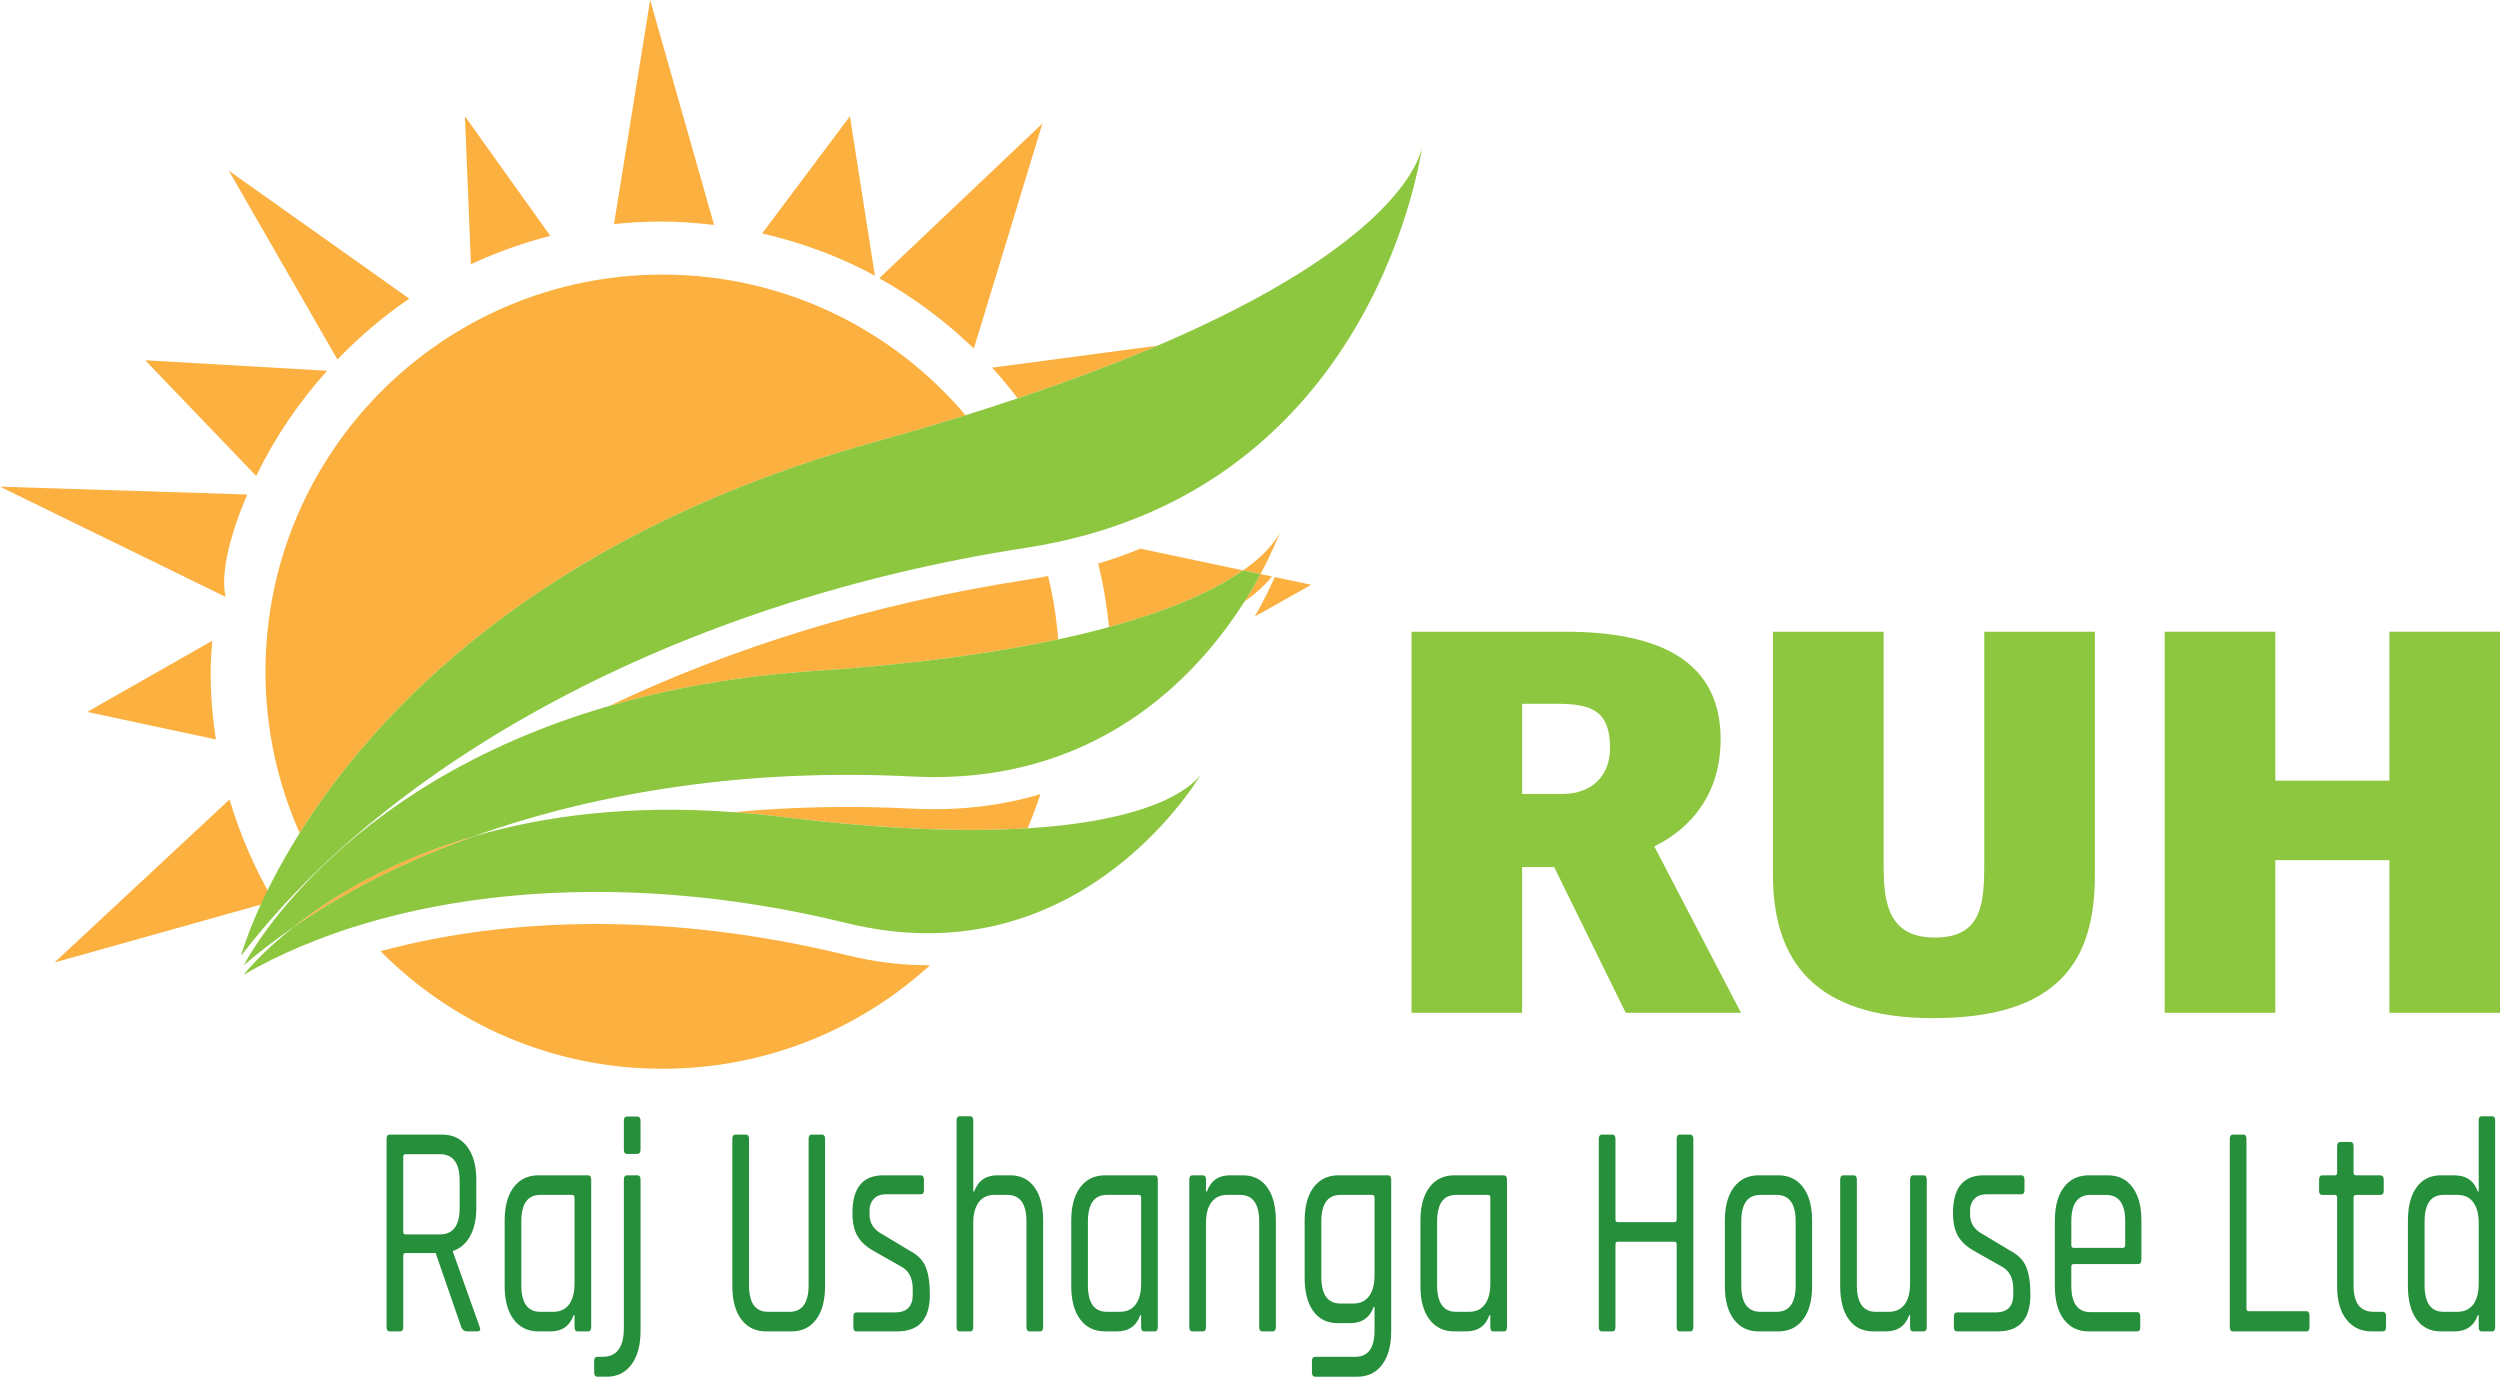 <?xml version="1.0" encoding="utf-8"?>
<!-- Generator: Adobe Illustrator 21.1.0, SVG Export Plug-In . SVG Version: 6.00 Build 0)  -->
<svg version="1.1" id="Layer_1" xmlns="http://www.w3.org/2000/svg" xmlns:xlink="http://www.w3.org/1999/xlink" x="0px" y="0px"
	 viewBox="0 0 203.979 112.327" enable-background="new 0 0 203.979 112.327" xml:space="preserve">
<g>
	<path fill="#8DC63F" d="M142.051,82.637h-9.404l-5.842-11.894h-2.613v11.894h-9.023V51.542h12.491c7.6,0,12.728,2.293,12.728,8.78
		c0,4.281-2.233,7.178-5.412,8.735L142.051,82.637z M127.517,64.776c2.136,0,3.847-1.256,3.847-3.763
		c0-2.942-1.424-3.589-4.273-3.589h-2.899v7.352H127.517z"/>
	<path fill="#8DC63F" d="M153.685,70.397c0,2.942,0.189,6.098,4.179,6.098c3.894,0,4.037-2.81,4.037-6.182V51.542h9.023v19.894
		c0,6.962-2.944,11.635-13.203,11.635c-9.689,0-13.062-4.716-13.062-11.677V51.542h9.025V70.397z"/>
	<polygon fill="#8DC63F" points="203.978,51.542 203.978,82.637 194.955,82.637 194.955,70.182 185.645,70.182 185.645,82.637 
		176.622,82.637 176.622,51.542 185.645,51.542 185.645,63.695 194.955,63.695 194.955,51.542 	"/>
	<path fill="#FBB040" d="M4.446,78.532l17.89-5.021c-1.538-2.588-2.74-5.374-3.607-8.281L4.446,78.532z"/>
	<path fill="#FBB040" d="M0.001,39.71l18.404,8.987c-0.45-1.965,0.442-5.269,1.766-8.35L0.001,39.71z"/>
	<path fill="#FBB040" d="M17.315,52.281L7.113,58.087l10.502,2.246c-0.279-1.806-0.429-3.646-0.429-5.507
		C17.187,53.966,17.258,53.126,17.315,52.281"/>
	<path fill="#FBB040" d="M11.845,29.395l9.057,9.44c1.523-3.138,3.475-6.022,5.789-8.583L11.845,29.395z"/>
	<path fill="#FBB040" d="M37.934,9.484l0.492,12.075c2.064-0.965,4.23-1.741,6.478-2.311L37.934,9.484z"/>
	<path fill="#FBB040" d="M33.396,24.368l-14.725-10.44l8.86,15.4C29.314,27.487,31.267,25.809,33.396,24.368"/>
	<path fill="#FBB040" d="M58.263,18.354L53.049,0L50.098,18.28c1.262-0.13,2.542-0.204,3.838-0.204
		C55.403,18.076,56.84,18.188,58.263,18.354"/>
	<path fill="#FBB040" d="M85.053,10.076L71.739,22.701c2.822,1.574,5.411,3.51,7.718,5.739L85.053,10.076z"/>
	<path fill="#FBB040" d="M69.346,9.484l-7.161,9.561c3.247,0.751,6.342,1.901,9.2,3.447L69.346,9.484z"/>
	<path fill="#268F3B" d="M32.641,108.631h-0.838c-0.174,0-0.262-0.116-0.262-0.35V92.924c0-0.233,0.087-0.35,0.262-0.35h4.285
		c0.857,0,1.534,0.329,2.031,0.986c0.497,0.659,0.745,1.561,0.745,2.709v2.273c0,0.933-0.168,1.702-0.503,2.31
		c-0.335,0.608-0.801,1.011-1.397,1.212v0.099l2.162,6.067c0.112,0.267,0.049,0.4-0.187,0.4h-0.838c-0.212,0-0.367-0.116-0.466-0.35
		l-2.087-6.042h-2.459c-0.124,0-0.186,0.074-0.186,0.224v5.817C32.902,108.515,32.815,108.631,32.641,108.631 M33.088,100.715h2.814
		c1.068,0,1.602-0.716,1.602-2.148v-2.221c0-1.449-0.535-2.172-1.602-2.172h-2.814c-0.124,0-0.186,0.074-0.186,0.224v6.093
		C32.902,100.641,32.964,100.715,33.088,100.715"/>
	<path fill="#268F3B" d="M44.902,108.631h-0.97c-0.857,0-1.53-0.325-2.021-0.974c-0.491-0.649-0.736-1.557-0.736-2.722v-5.343
		c0-1.165,0.245-2.072,0.736-2.721c0.491-0.651,1.164-0.974,2.021-0.974h4.044c0.173,0,0.261,0.116,0.261,0.349v12.036
		c0,0.234-0.087,0.35-0.261,0.35h-0.839c-0.173,0-0.261-0.116-0.261-0.35v-0.974h-0.074
		C46.492,108.19,45.858,108.631,44.902,108.631 M46.876,104.736v-7.018c0-0.149-0.063-0.224-0.186-0.224h-2.608
		c-1.032,0-1.547,0.724-1.547,2.172v5.194c0,1.448,0.515,2.172,1.547,2.172h1.061c0.559,0,0.988-0.2,1.287-0.599
		C46.728,106.034,46.876,105.467,46.876,104.736"/>
	<path fill="#268F3B" d="M49.504,112.327H48.74c-0.173,0-0.261-0.117-0.261-0.35v-0.923c0-0.234,0.087-0.351,0.261-0.351h0.429
		c1.156,0,1.733-0.783,1.733-2.347V96.245c0-0.233,0.087-0.349,0.262-0.349h0.838c0.174,0,0.261,0.116,0.261,0.349v12.361
		c0,1.148-0.246,2.055-0.736,2.721C51.034,111.993,50.361,112.327,49.504,112.327 M50.901,93.799v-2.348
		c0-0.233,0.081-0.349,0.242-0.349h0.857c0.174,0,0.261,0.116,0.261,0.349v2.348c0,0.234-0.086,0.35-0.261,0.35h-0.857
		C50.982,94.148,50.901,94.032,50.901,93.799"/>
	<path fill="#268F3B" d="M66.218,92.574h0.839c0.173,0,0.261,0.11,0.261,0.325v12.036c0,1.165-0.242,2.072-0.727,2.722
		c-0.484,0.649-1.155,0.974-2.012,0.974H62.51c-0.857,0-1.531-0.325-2.022-0.974c-0.491-0.65-0.736-1.557-0.736-2.722V92.924
		c0-0.233,0.086-0.35,0.261-0.35h0.839c0.173,0,0.261,0.117,0.261,0.35v11.937c0,1.448,0.516,2.172,1.547,2.172h1.751
		c1.043,0,1.565-0.724,1.565-2.172V92.924C65.976,92.691,66.057,92.574,66.218,92.574"/>
	<path fill="#268F3B" d="M73.206,108.631h-3.318c-0.173,0-0.261-0.116-0.261-0.35v-0.873c0-0.217,0.087-0.325,0.261-0.325h3.131
		c0.969,0,1.452-0.483,1.452-1.448v-0.474c0-0.883-0.316-1.49-0.95-1.824l-2.199-1.247c-0.634-0.35-1.087-0.762-1.36-1.237
		c-0.274-0.475-0.41-1.103-0.41-1.885c0-2.048,0.839-3.072,2.516-3.072h3.056c0.173,0,0.261,0.117,0.261,0.35v0.874
		c0,0.217-0.087,0.324-0.261,0.324h-2.814c-0.448,0-0.786,0.125-1.015,0.375c-0.231,0.249-0.346,0.541-0.346,0.873v0.425
		c0,0.699,0.354,1.232,1.062,1.598l2.199,1.323c0.646,0.333,1.084,0.774,1.314,1.324c0.229,0.55,0.345,1.307,0.345,2.272
		C75.87,107.632,74.981,108.631,73.206,108.631"/>
	<path fill="#268F3B" d="M79.15,108.631h-0.839c-0.174,0-0.261-0.116-0.261-0.35V91.425c0-0.232,0.086-0.349,0.261-0.349h0.839
		c0.173,0,0.261,0.117,0.261,0.349v5.794h0.074c0.311-0.883,0.944-1.324,1.901-1.324h1.043c0.844,0,1.504,0.324,1.975,0.974
		c0.472,0.65,0.708,1.557,0.708,2.722v8.689c0,0.234-0.086,0.35-0.261,0.35h-0.838c-0.174,0-0.262-0.116-0.262-0.35v-8.615
		c0-1.448-0.522-2.172-1.565-2.172h-1.043c-0.559,0-0.988,0.2-1.286,0.6c-0.299,0.4-0.448,0.965-0.448,1.698v8.49
		C79.41,108.515,79.323,108.631,79.15,108.631"/>
	<path fill="#268F3B" d="M91.131,108.631h-0.969c-0.857,0-1.531-0.325-2.021-0.974c-0.491-0.649-0.737-1.557-0.737-2.722v-5.343
		c0-1.165,0.246-2.072,0.737-2.721c0.49-0.651,1.164-0.974,2.021-0.974h4.044c0.173,0,0.261,0.116,0.261,0.349v12.036
		c0,0.234-0.087,0.35-0.261,0.35h-0.839c-0.173,0-0.261-0.116-0.261-0.35v-0.974h-0.074
		C92.722,108.19,92.088,108.631,91.131,108.631 M93.106,104.736v-7.018c0-0.149-0.063-0.224-0.186-0.224h-2.609
		c-1.031,0-1.546,0.724-1.546,2.172v5.194c0,1.448,0.515,2.172,1.546,2.172h1.062c0.559,0,0.988-0.2,1.286-0.599
		C92.957,106.034,93.106,105.467,93.106,104.736"/>
	<path fill="#268F3B" d="M98.137,108.631h-0.839c-0.173,0-0.261-0.116-0.261-0.35V96.245c0-0.233,0.087-0.35,0.261-0.35h0.839
		c0.174,0,0.262,0.117,0.262,0.35v0.974h0.073c0.311-0.883,0.944-1.324,1.901-1.324h1.043c0.845,0,1.504,0.324,1.976,0.974
		c0.472,0.65,0.708,1.557,0.708,2.722v8.689c0,0.234-0.087,0.35-0.262,0.35h-0.838c-0.174,0-0.261-0.116-0.261-0.35v-8.615
		c0-1.448-0.522-2.172-1.566-2.172h-1.043c-0.558,0-0.988,0.2-1.286,0.6c-0.298,0.4-0.447,0.965-0.447,1.698v8.49
		C98.399,108.515,98.311,108.631,98.137,108.631"/>
	<path fill="#268F3B" d="M110.175,107.957h-1.044c-0.844,0-1.504-0.325-1.976-0.974c-0.472-0.649-0.707-1.557-0.707-2.722v-4.669
		c0-1.165,0.245-2.072,0.736-2.722c0.49-0.65,1.164-0.974,2.021-0.974h4.044c0.173,0,0.261,0.117,0.261,0.349v12.387
		c0,1.148-0.246,2.052-0.736,2.709c-0.491,0.657-1.164,0.986-2.021,0.986h-3.429c-0.186,0-0.28-0.116-0.28-0.35v-0.923
		c0-0.234,0.094-0.35,0.28-0.35h3.261c1.043,0,1.565-0.717,1.565-2.147v-1.924h-0.074
		C111.752,107.516,111.118,107.957,110.175,107.957 M112.15,104.061v-6.343c0-0.149-0.063-0.224-0.186-0.224h-2.59
		c-1.044,0-1.565,0.724-1.565,2.172v4.52c0,1.447,0.521,2.172,1.565,2.172h1.043c0.559,0,0.988-0.2,1.286-0.599
		C112.001,105.36,112.15,104.794,112.15,104.061"/>
	<path fill="#268F3B" d="M119.621,108.631h-0.969c-0.857,0-1.531-0.325-2.021-0.974c-0.491-0.649-0.736-1.557-0.736-2.722v-5.343
		c0-1.165,0.245-2.072,0.736-2.721c0.49-0.651,1.164-0.974,2.021-0.974h4.044c0.173,0,0.261,0.116,0.261,0.349v12.036
		c0,0.234-0.087,0.35-0.261,0.35h-0.839c-0.173,0-0.261-0.116-0.261-0.35v-0.974h-0.074
		C121.212,108.19,120.578,108.631,119.621,108.631 M121.597,104.736v-7.018c0-0.149-0.063-0.224-0.186-0.224h-2.609
		c-1.031,0-1.546,0.724-1.546,2.172v5.194c0,1.448,0.515,2.172,1.546,2.172h1.062c0.559,0,0.988-0.2,1.286-0.599
		C121.448,106.034,121.597,105.467,121.597,104.736"/>
	<path fill="#268F3B" d="M131.547,108.631h-0.838c-0.174,0-0.262-0.116-0.262-0.35V92.925c0-0.233,0.087-0.351,0.262-0.351h0.838
		c0.174,0,0.261,0.118,0.261,0.351v6.567c0,0.15,0.063,0.224,0.186,0.224h4.622c0.123,0,0.186-0.074,0.186-0.224v-6.567
		c0-0.233,0.086-0.351,0.26-0.351h0.839c0.173,0,0.261,0.118,0.261,0.351v15.356c0,0.234-0.087,0.35-0.261,0.35h-0.839
		c-0.174,0-0.26-0.116-0.26-0.35v-6.743c0-0.15-0.063-0.224-0.186-0.224h-4.622c-0.123,0-0.186,0.074-0.186,0.224v6.743
		C131.807,108.515,131.721,108.631,131.547,108.631"/>
	<path fill="#268F3B" d="M145.094,108.631h-1.602c-0.857,0-1.531-0.325-2.022-0.974c-0.49-0.649-0.736-1.557-0.736-2.722v-5.343
		c0-1.165,0.246-2.072,0.736-2.722c0.491-0.65,1.165-0.974,2.022-0.974h1.602c0.857,0,1.531,0.324,2.022,0.974
		c0.49,0.65,0.736,1.557,0.736,2.722v5.343c0,1.165-0.246,2.073-0.736,2.722C146.625,108.306,145.951,108.631,145.094,108.631
		 M143.64,107.033h1.305c1.043,0,1.565-0.716,1.565-2.148v-5.243c0-1.432-0.522-2.148-1.565-2.148h-1.305
		c-1.043,0-1.565,0.716-1.565,2.148v5.243C142.075,106.317,142.597,107.033,143.64,107.033"/>
	<path fill="#268F3B" d="M153.87,108.631h-1.043c-0.845,0-1.505-0.325-1.976-0.974c-0.472-0.649-0.708-1.557-0.708-2.722v-8.689
		c0-0.233,0.087-0.35,0.261-0.35h0.839c0.173,0,0.261,0.117,0.261,0.35v8.615c0,1.448,0.516,2.172,1.547,2.172h1.062
		c0.558,0,0.988-0.2,1.286-0.599c0.298-0.4,0.447-0.967,0.447-1.698v-8.491c0-0.233,0.087-0.35,0.262-0.35h0.839
		c0.173,0,0.261,0.117,0.261,0.35v12.036c0,0.234-0.087,0.35-0.261,0.35h-0.839c-0.174,0-0.262-0.116-0.262-0.35v-0.974h-0.073
		C155.46,108.19,154.826,108.631,153.87,108.631"/>
	<path fill="#268F3B" d="M163,108.631h-3.318c-0.173,0-0.261-0.116-0.261-0.35v-0.873c0-0.217,0.087-0.325,0.261-0.325h3.131
		c0.969,0,1.454-0.483,1.454-1.448v-0.474c0-0.883-0.317-1.49-0.951-1.824l-2.199-1.247c-0.634-0.35-1.087-0.762-1.36-1.237
		c-0.273-0.475-0.41-1.103-0.41-1.885c0-2.048,0.839-3.072,2.516-3.072h3.056c0.173,0,0.261,0.117,0.261,0.35v0.874
		c0,0.217-0.087,0.324-0.261,0.324h-2.814c-0.448,0-0.786,0.125-1.015,0.375c-0.231,0.249-0.346,0.541-0.346,0.873v0.425
		c0,0.699,0.354,1.232,1.062,1.598l2.199,1.323c0.646,0.333,1.084,0.774,1.314,1.324c0.23,0.55,0.345,1.307,0.345,2.272
		C165.665,107.632,164.776,108.631,163,108.631"/>
	<path fill="#268F3B" d="M174.367,108.631h-3.95c-0.857,0-1.531-0.325-2.022-0.974c-0.49-0.649-0.736-1.557-0.736-2.721v-5.344
		c0-1.165,0.246-2.072,0.736-2.721c0.491-0.651,1.165-0.974,2.022-0.974h1.565c0.857,0,1.528,0.323,2.012,0.974
		c0.485,0.649,0.727,1.556,0.727,2.721v3.172c0,0.249-0.087,0.373-0.262,0.373h-5.273c-0.124,0-0.186,0.075-0.186,0.225v1.524
		c0,1.448,0.521,2.172,1.565,2.172h3.801c0.173,0,0.26,0.116,0.26,0.35v0.897C174.628,108.523,174.54,108.631,174.367,108.631
		 M169.187,101.814h4.025c0.124,0,0.186-0.083,0.186-0.249v-1.924c0-1.432-0.521-2.147-1.565-2.147h-1.266
		c-1.044,0-1.565,0.715-1.565,2.147v1.924C169.001,101.731,169.062,101.814,169.187,101.814"/>
	<path fill="#268F3B" d="M188.174,108.631h-5.981c-0.174,0-0.262-0.116-0.262-0.35V92.925c0-0.233,0.087-0.351,0.262-0.351h0.839
		c0.173,0,0.261,0.118,0.261,0.351v13.834c0,0.15,0.062,0.224,0.186,0.224h4.696c0.174,0,0.262,0.124,0.262,0.375v0.923
		C188.436,108.515,188.349,108.631,188.174,108.631"/>
	<path fill="#268F3B" d="M190.504,97.494h-1.025c-0.174,0-0.26-0.108-0.26-0.325v-0.924c0-0.233,0.086-0.349,0.26-0.349h1.025
		c0.123,0,0.186-0.074,0.186-0.224v-2.148c0-0.233,0.087-0.349,0.261-0.349h0.839c0.161,0,0.242,0.116,0.242,0.349v2.148
		c0,0.15,0.068,0.224,0.204,0.224h1.976c0.186,0,0.28,0.116,0.28,0.349v0.924c0,0.217-0.094,0.325-0.28,0.325h-1.976
		c-0.136,0-0.204,0.074-0.204,0.224v7.192c0,1.415,0.545,2.122,1.64,2.122h0.726c0.186,0,0.28,0.116,0.28,0.35v0.923
		c0,0.217-0.094,0.325-0.28,0.325h-0.894c-0.857,0-1.541-0.321-2.049-0.962c-0.51-0.64-0.765-1.535-0.765-2.684v-7.267
		C190.69,97.569,190.627,97.494,190.504,97.494"/>
	<path fill="#268F3B" d="M200.248,108.631h-1.098c-0.845,0-1.504-0.325-1.976-0.974c-0.472-0.649-0.708-1.557-0.708-2.722v-5.343
		c0-1.165,0.236-2.072,0.708-2.721c0.472-0.651,1.13-0.974,1.976-0.974h1.098c0.969,0,1.61,0.441,1.92,1.323h0.073v-5.794
		c0-0.232,0.081-0.349,0.243-0.349h0.856c0.163,0,0.243,0.117,0.243,0.349v16.856c0,0.234-0.081,0.35-0.243,0.35h-0.856
		c-0.163,0-0.243-0.116-0.243-0.35v-0.974h-0.073C201.858,108.19,201.217,108.631,200.248,108.631 M202.242,104.736v-4.944
		c0-0.733-0.149-1.298-0.447-1.698c-0.298-0.4-0.727-0.6-1.286-0.6h-1.137c-1.031,0-1.546,0.724-1.546,2.172v5.194
		c0,1.448,0.515,2.172,1.546,2.172h1.137c0.558,0,0.988-0.2,1.286-0.599C202.093,106.034,202.242,105.467,202.242,104.736"/>
	<path fill="#FBB040" d="M83.841,67.582c0.39-0.908,0.739-1.838,1.046-2.786c-3.054,0.911-6.526,1.383-10.462,1.181
		c-5.01-0.256-9.88-0.146-14.559,0.289c1.205,0.089,2.429,0.199,3.694,0.356C72.347,67.709,78.922,67.884,83.841,67.582"/>
	<path fill="#FBB040" d="M71.433,36.04c2.599-0.721,5.042-1.442,7.349-2.16c-5.944-7.015-14.807-11.476-24.721-11.476
		c-17.895,0-32.401,14.505-32.401,32.399c0,4.688,1.001,9.139,2.791,13.162C30.607,58.172,43.97,43.663,71.433,36.04"/>
	<path fill="#FBB040" d="M31.048,77.61c5.871,5.923,14.012,9.592,23.012,9.592c8.404,0,16.06-3.198,21.818-8.446
		c-2.123,0.015-4.398-0.235-6.824-0.83C55.113,74.505,41.789,74.695,31.048,77.61"/>
	<path fill="#FBB040" d="M86.341,52.167c-0.142-1.766-0.416-3.496-0.829-5.171c-0.585,0.114-1.176,0.222-1.782,0.316
		c-12.56,1.936-24.054,5.545-34.04,10.294c4.832-1.4,10.35-2.433,16.663-2.853C74.713,54.195,81.232,53.263,86.341,52.167"/>
	<path fill="#FBB040" d="M104.462,43.339c0.029-0.071,0.04-0.111,0.04-0.111S104.486,43.273,104.462,43.339"/>
	<path fill="#FBB040" d="M104.007,47.084c-0.345,0.791-0.878,1.914-1.628,3.223l4.603-2.593L104.007,47.084z"/>
	<path fill="#FBB040" d="M103.788,47.037l-0.94-0.199c-0.368,0.687-0.801,1.439-1.308,2.238
		C102.641,48.292,103.348,47.586,103.788,47.037"/>
	<path fill="#FBB040" d="M93.041,44.764c-1.094,0.45-2.24,0.857-3.439,1.22c0.418,1.682,0.708,3.412,0.885,5.177
		c5.525-1.511,8.895-3.195,10.936-4.623L93.041,44.764z"/>
	<path fill="#FBB040" d="M104.462,43.339c-0.149,0.37-0.793,1.628-3.039,3.2l1.425,0.301
		C103.819,45.033,104.329,43.702,104.462,43.339"/>
	<path fill="#8DC63F" d="M101.423,46.538c-2.042,1.428-5.411,3.112-10.937,4.623c-1.266,0.347-2.641,0.683-4.145,1.006
		c-5.109,1.096-11.627,2.028-19.988,2.586c-6.312,0.42-11.83,1.452-16.663,2.853c-22.467,6.511-29.793,21.148-29.793,21.148
		c1.257-1.089,2.625-2.122,4.064-3.12c3.042-2.405,7.862-5.398,14.681-7.393c10.275-3.678,22.544-5.56,35.784-4.885
		c14.916,0.765,23.179-8.071,27.116-14.279c0.506-0.8,0.94-1.551,1.308-2.238L101.423,46.538z"/>
	<path fill="#FBB040" d="M98.032,63.113c0.036-0.056,0.052-0.088,0.052-0.088S98.062,63.061,98.032,63.113"/>
	<path fill="#8DC63F" d="M83.841,67.582c-4.919,0.302-11.494,0.127-20.281-0.959c-1.265-0.157-2.489-0.267-3.694-0.356
		c-8.541-0.639-15.571,0.319-21.226,1.975c-5.532,1.979-10.478,4.481-14.68,7.393c-2.77,2.191-4.076,3.893-4.076,3.893
		c11.717-6.771,29.851-8.96,49.169-4.219c18.542,4.548,28.231-10.946,28.978-12.195C97.663,63.685,95.105,66.89,83.841,67.582"/>
	<path fill="#FBB040" d="M38.641,68.241c-6.819,1.995-11.639,4.987-14.68,7.393C28.163,72.722,33.109,70.22,38.641,68.241"/>
	<path fill="#FBB040" d="M116.036,11.957c0.018-0.1,0.022-0.153,0.022-0.153S116.05,11.868,116.036,11.957"/>
	<path fill="#FBB040" d="M80.949,29.996c0.735,0.801,1.422,1.642,2.084,2.503c4.342-1.457,8.123-2.894,11.398-4.293L80.949,29.996z"
		/>
	<path fill="#8DC63F" d="M94.43,28.207c-3.275,1.397-7.055,2.836-11.397,4.293c-1.367,0.458-2.77,0.918-4.252,1.38
		c-2.306,0.718-4.75,1.439-7.349,2.16C43.97,43.662,30.607,58.172,24.45,67.966c-3.68,5.855-4.785,10.024-4.785,10.024
		C31.697,62.267,54.969,49.127,83.73,44.692c27.593-4.254,31.993-30.601,32.306-32.734C115.836,13.052,113.818,19.93,94.43,28.207"
		/>
</g>
</svg>
